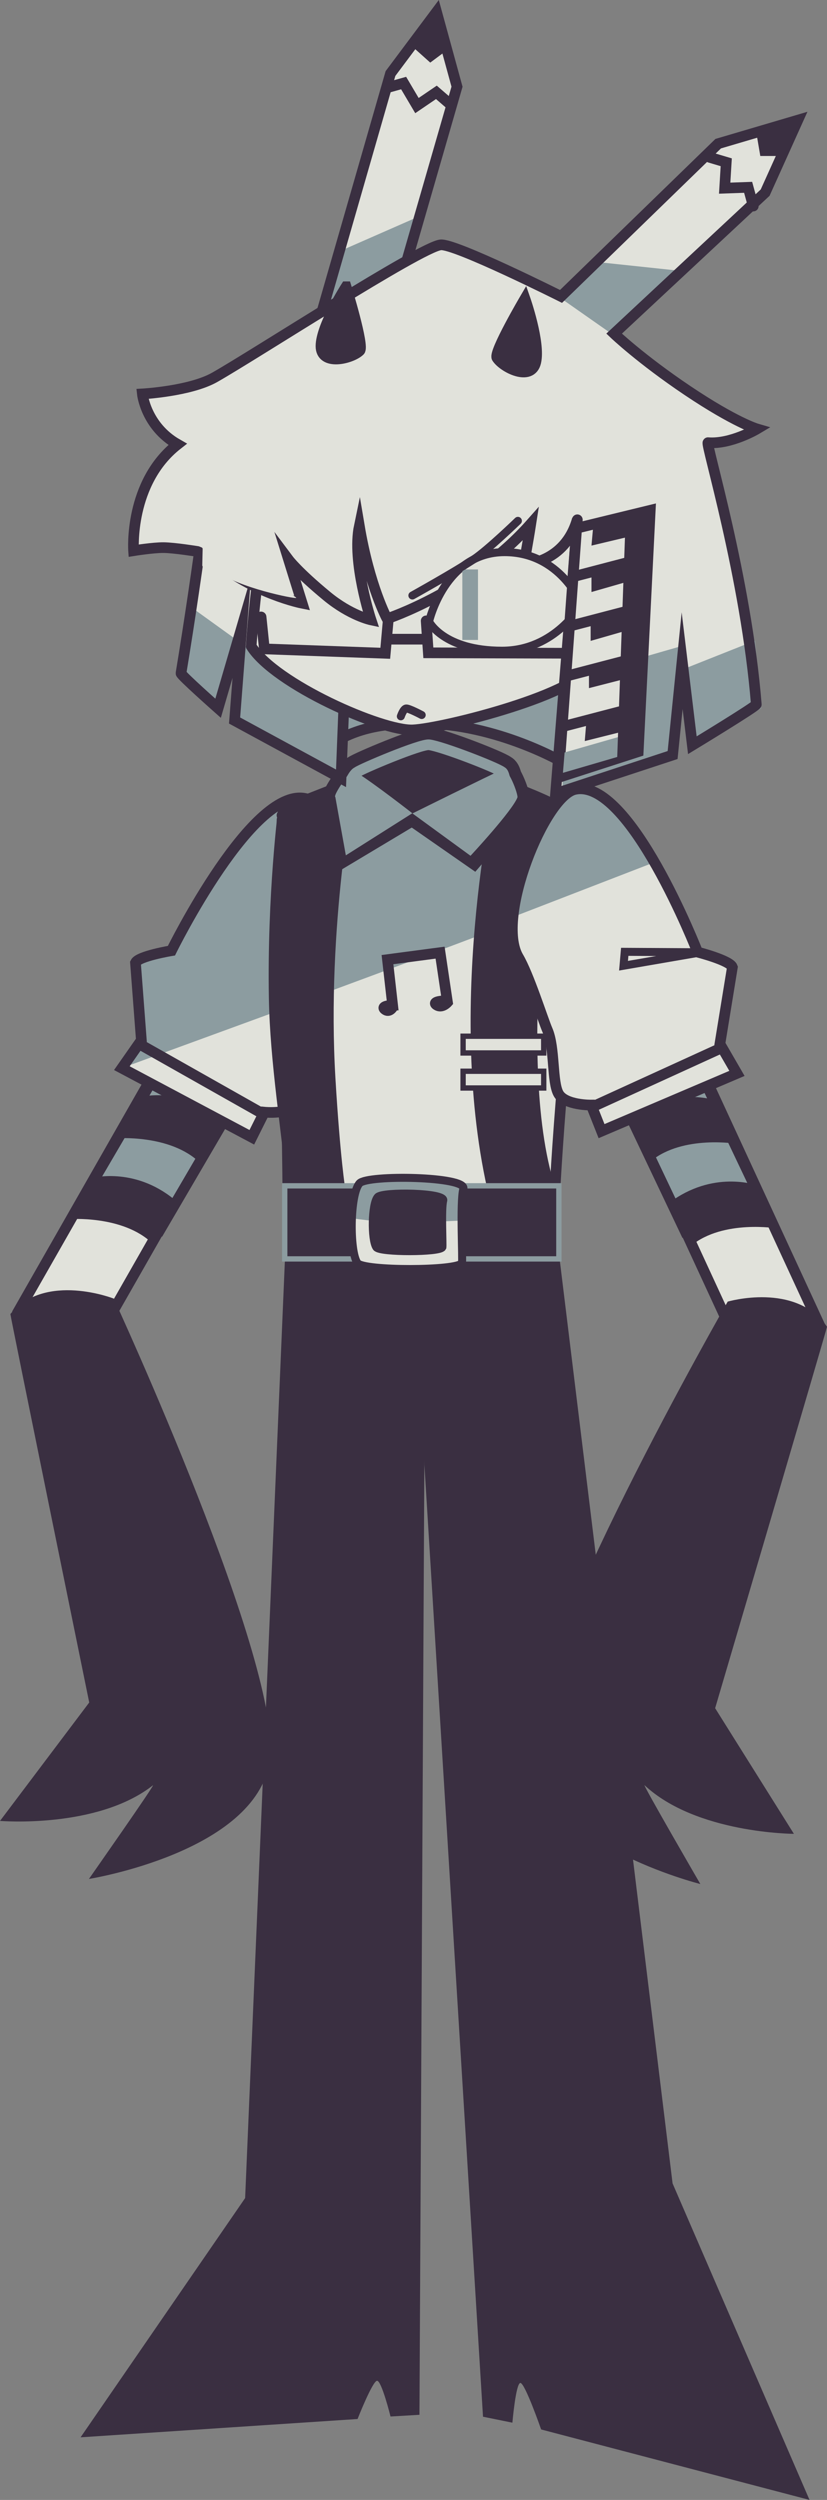 <svg version="1.1" xmlns="http://www.w3.org/2000/svg" xmlns:xlink="http://www.w3.org/1999/xlink" width="155.196" height="468.864" viewBox="0,0,155.196,468.864"><rect x="0" y="0" width="155.196" height="468.864" fill="#808080" stroke="none"/><g transform="translate(-50.412,-4.062)"><g data-paper-data="{&quot;isPaintingLayer&quot;:true}" fill-rule="nonzero" stroke-linejoin="miter" stroke-miterlimit="10" stroke-dasharray="" stroke-dashoffset="0" style="mix-blend-mode: normal"><g data-paper-data="{&quot;index&quot;:null}"><g stroke-linecap="butt"><path d="M54.043,249.67l28.452,-49.859l13.395,7.644l-28.452,49.859z" fill="#e1e2db" stroke="#3a2f41" stroke-width="2"/><path d="M67.027,227.093l15.843,-27.075l13.439,7.564l-15.843,27.075z" fill="#8c9ca0" stroke="#3a2f41" stroke-width="2"/><path d="M79.058,237.315c-5.573,-5.438 -15.819,-4.593 -15.819,-4.593l4.253,-7.684c0,0 7.989,-2.28 15.652,4.011c0.902,0.74 -3.328,9.005 -4.085,8.266z" fill="#3a2f41" stroke="none" stroke-width="0"/><path d="M87.938,222.154c-5.573,-5.438 -15.819,-4.593 -15.819,-4.593l4.253,-7.684c0,0 7.989,-2.28 15.652,4.011c0.902,0.74 -3.328,9.005 -4.085,8.266z" fill="#3a2f41" stroke="none" stroke-width="0"/></g><g><g fill="#e1e2db" stroke="none" stroke-width="0" stroke-linecap="round"><path d="M76.939,199.162c0,0 -1.728,-13.187 -1.104,-14.546c0.564,-1.229 6.749,-2.253 6.749,-2.253c0,0 15.557,-31.628 25.576,-28.422c5.489,1.757 12.839,25.258 7.864,32.229c-2.228,3.122 -5.57,11.251 -6.59,13.135c-1.738,3.21 -1.679,9.71 -3.135,11.774c-1.456,2.064 -6.278,1.572 -6.278,1.572l-2.353,4.71l-24.388,-12.967l3.661,-5.234z"/></g><path d="M114.652,189.251l-40.426,14.779l2.533,-6.001l-1.055,-14.417l6.199,-1.585c0,0 10.473,-16.568 11.806,-18.32c4.506,-5.923 10.216,-10.092 13.549,-9.805c7.93,0.682 7.395,35.349 7.395,35.349z" fill="#8c9ca0" stroke="none" stroke-width="0" stroke-linecap="butt"/><g fill="none" stroke="#3a2f41" stroke-width="2" stroke-linecap="round"><path d="M75.835,184.617c0.564,-1.229 6.749,-2.253 6.749,-2.253c0,0 15.557,-31.628 25.576,-28.422c5.489,1.757 12.839,25.258 7.864,32.229c-2.228,3.122 -5.57,11.251 -6.59,13.135c-1.738,3.21 -1.679,9.71 -3.135,11.774c-1.456,2.064 -6.278,1.572 -6.278,1.572l-2.353,4.71l-24.388,-12.967l3.661,-5.234z"/><path d="M98.92,212.497l-22.033,-12.445"/></g></g><path d="M67.156,323.368c0,0 -14.867,-72.771 -14.795,-72.858c6.597,-7.919 19.409,-2.89 19.409,-2.89c0,0 32.08,69.423 29.252,86.83c-2.766,17.025 -33.922,22.011 -33.922,22.011c0,0 12.683,-18.089 12.002,-17.555c-10.442,8.196 -28.689,6.672 -28.689,6.672z" data-paper-data="{&quot;index&quot;:null}" fill="#3a2f41" stroke="none" stroke-width="0" stroke-linecap="butt"/></g><path d="M123.698,457.281c0,0 -1.679,-6.752 -2.532,-6.7c-0.853,0.052 -3.652,7.168 -3.652,7.168l-51.98,3.435l30.88,-44.869l7.565,-178.272l26.169,20.952l-1.02,197.964z" data-paper-data="{&quot;index&quot;:null}" fill="#3a2f41" stroke="none" stroke-width="0" stroke-linecap="butt"/><path d="M141.055,457.322l-11.818,-191.807l25.116,-34.148l22.276,182.198l25.7,59.361l-50.368,-13.216c0,0 -3.041,-8.743 -3.895,-8.719c-0.854,0.024 -1.498,7.448 -1.498,7.448z" data-paper-data="{&quot;index&quot;:null}" fill="#3a2f41" stroke="none" stroke-width="0" stroke-linecap="butt"/><g data-paper-data="{&quot;index&quot;:null}"><path d="M133.43,266.436l-11.789,0.37l-16.645,-26.074l-0.396,-14.994h49.936l-0.396,14.994z" fill="#3a2f41" stroke="none" stroke-width="0" stroke-linecap="butt"/><g><g><path d="M104.107,229.494c0,0 -0.369,-9.07 -0.569,-13.964c-0.221,-5.422 -0.698,-17.145 -0.698,-17.145c-0.228,-4.728 1.821,-9.093 1.452,-13.203c-0.924,-10.28 -3.467,-18.96 4.492,-27.727c7.1,-7.82 16.445,-8.511 25.323,-8.552c8.092,-0.037 26.474,7.694 27.841,11.609c-5.041,27.366 -7.799,69.208 -7.799,69.208c0,0 -19.396,7.236 -35.593,6.511c-8.307,-0.372 -14.449,-6.738 -14.449,-6.738z" fill="#e1e2db" stroke="none" stroke-width="0" stroke-linecap="round"/><g stroke="none" stroke-linecap="butt"><g fill="none" stroke-width="1" font-family="sans-serif" font-weight="normal" font-size="12" text-anchor="start"><g><g/></g></g><g><g><g fill="none" stroke-width="1" font-family="sans-serif" font-weight="normal" font-size="12" text-anchor="start"/><path d="M154.403,165.951c0,-0.659 -8.145,-10.997 -6.325,-10.997c1.819,0 8.963,9.859 8.513,9.38c-2.75,-2.928 -5.35,-5.22 -5.35,-5.22c0,0 4.506,6.382 5.442,8.178c1.014,1.945 -2.279,-0.999 -2.279,-1.341z" fill="#ffffff" stroke-width="0"/></g><path d="M114.987,154.707c1.742,0.53 -9.031,8.055 -9.221,8.685c-0.099,0.328 -4.098,2.187 -2.567,0.62c1.413,-1.446 7.563,-6.244 7.563,-6.244c0,0 0.912,-0.934 -2.563,1.068c-0.568,0.327 5.047,-4.659 6.788,-4.129z" data-paper-data="{&quot;index&quot;:null}" fill="#ffffff" stroke-width="0"/></g></g><path d="M161.948,160.512c0.834,2.388 -2.032,8.501 -1.727,11.014c-0.143,0.935 -57.015,21.805 -57.015,21.805c0,0 0.014,-6.555 0.023,-10.916c0.014,-6.522 0.051,-24.412 0.051,-24.412c0,0 17.274,-9.038 30.827,-9.1c8.092,-0.037 26.474,7.694 27.841,11.609z" fill="#8c9ca0" stroke="none" stroke-width="0" stroke-linecap="butt"/><g fill="none" stroke="none" stroke-width="1" stroke-linecap="butt" font-family="sans-serif" font-weight="normal" font-size="12" text-anchor="start"><g><g><g/></g></g><g><g><g/></g></g></g><path d="M103.325,156.976c0.238,-0.283 20.172,-8.024 30.782,-8.072c8.092,-0.037 26.474,7.694 27.841,11.609c-5.632,29.338 -7.496,68.637 -7.496,68.637c0,0 -21.881,7.71 -35.896,7.082c-8.307,-0.372 -14.146,-9.094 -14.146,-9.094c0.112,-0.713 -1.071,-69.316 -1.071,-69.316" fill="none" stroke="#3a2f41" stroke-width="2" stroke-linecap="round"/><g fill="none" stroke="none" stroke-width="1" stroke-linecap="butt" font-family="sans-serif" font-weight="normal" font-size="12" text-anchor="start"><g/></g></g><g fill="none" stroke="none" stroke-width="1" stroke-linecap="butt" font-family="sans-serif" font-weight="normal" font-size="12" text-anchor="start"><g><g><g/></g></g><g><g><g/></g></g></g></g><path d="M124.106,192.961c0,0 -0.641,1.104 -1.484,0.407c-0.831,-0.688 1.471,-0.772 1.471,-0.772l-0.966,-8.555l9.872,-1.308l1.386,9.316c0,0 -1.036,1.187 -2.052,0.493c-1.016,-0.694 1.612,-0.793 1.612,-0.793" fill="none" stroke="#3a2f41" stroke-width="2" stroke-linecap="round"/><path d="M154.203,227.946c-0.035,3.884 -10.949,14.763 -11.621,-1.085c-7.92,-35.463 1.816,-76.884 1.816,-76.884l9.806,4.969c0,0 -8.352,49.15 0,73z" fill="#3a2f41" stroke="#3a2f41" stroke-width="1.5" stroke-linecap="butt"/><path d="M112.614,206.389c0.892,14.95 1.872,20.947 1.872,20.947c0,0 -6.803,8.243 -8.488,2.163c-0.141,-0.511 -0.854,-1.122 -0.921,-1.848c-1.038,-11.268 -3.244,-24.375 -3.456,-36.298c-0.346,-19.464 1.769,-35.771 1.769,-35.771l12.919,-5.079c0,0 -5.416,27.034 -3.695,55.887z" fill="#3a2f41" stroke="#3a2f41" stroke-width="1.5" stroke-linecap="butt"/><g><path d="M113.344,153.558c-0.488,-0.269 2.364,-4.305 2.82,-4.623c0.186,-0.059 0.465,-0.401 1.157,0.02c3.158,1.922 10.467,7.632 10.467,7.632l-12.475,7.467z" data-paper-data="{&quot;index&quot;:null}" fill="#8c9ca0" stroke="#3a2f41" stroke-width="4.5" stroke-linecap="round"/><path d="M127.816,156.624c0,0 -8.711,-6.873 -5.205,-8.599c4.171,-2.053 20.744,0.955 21.753,0.524c0.975,-1.517 3.105,3.788 3.171,5.02c-0.911,2.503 -8.302,10.997 -8.302,10.997z" fill="#3a2f41" stroke="#3a2f41" stroke-width="4.5" stroke-linecap="round"/><path d="M115.334,153.16c0,-0.426 1.091,-3.865 2.137,-4.299c0.605,-0.528 11.919,-5.322 13.489,-5.114c2.482,0.329 12.605,4.263 13.649,5.084c0.564,0.237 0.811,3.15 0.848,4.339" fill="none" stroke="#3a2f41" stroke-width="6.5" stroke-linecap="butt"/><g><path d="M113.344,153.558c-0.488,-0.269 2.364,-4.305 2.82,-4.623c0.186,-0.059 0.465,-0.401 1.157,0.02c3.158,1.922 10.467,7.632 10.467,7.632l-12.475,7.896z" data-paper-data="{&quot;index&quot;:null}" fill="#8c9ca0" stroke="#12161a" stroke-width="0" stroke-linecap="round"/><path d="M127.816,156.624c0,0 14.69,-7.281 16.548,-8.075c0.975,-1.517 3.105,3.788 3.171,5.02c-0.911,2.503 -8.825,10.997 -8.825,10.997z" fill="#8c9ca0" stroke="#12161a" stroke-width="0" stroke-linecap="round"/><path d="M115.334,153.16c0,-0.426 1.091,-3.865 2.137,-4.299c0.605,-0.528 11.919,-5.322 13.489,-5.114c2.482,0.329 12.605,4.263 13.649,5.084c0.564,0.237 0.811,3.15 0.848,4.339" fill="none" stroke="#8c9ca0" stroke-width="2" stroke-linecap="butt"/></g></g><path d="M103.843,240.174v-13.709h51.449v13.709z" fill="#3a2f41" stroke="#8c9ca0" stroke-width="1" stroke-linecap="butt"/><g stroke-width="1.5" stroke-linecap="butt"><path d="M137.099,240.933c-0.757,1.501 -18.558,1.537 -19.614,0c-1.543,-2.246 -1.416,-12.991 0.409,-14.954c1.51,-1.624 20.129,-1.314 19.478,1.028c-0.688,2.477 -0.081,13.545 -0.272,13.925z" fill="#e1e2db" stroke="none"/><path d="M137.372,227.008c-0.28,1.006 -0.345,3.43 -0.338,5.979c-8.031,0.316 -12.639,0.723 -20.582,-0.439c0.126,-2.925 0.606,-5.669 1.442,-6.568c1.51,-1.624 20.129,-1.314 19.478,1.028z" fill="#8c9ca0" stroke="none"/><path d="M137.099,240.933c-0.757,1.501 -18.558,1.537 -19.614,0c-1.543,-2.246 -1.416,-12.991 0.409,-14.954c1.51,-1.624 20.129,-1.314 19.478,1.028c-0.688,2.477 -0.081,13.545 -0.272,13.925z" fill="none" stroke="#3a2f41"/><path d="M133.422,237.999c-0.478,0.948 -11.713,0.97 -12.38,0c-0.974,-1.418 -0.894,-8.199 0.258,-9.438c0.953,-1.025 12.705,-0.83 12.294,0.649c-0.434,1.564 -0.051,8.549 -0.172,8.789z" fill="#3a2f41" stroke="#3a2f41"/></g><path d="M137.315,201.548v-3.142h15.132v3.142z" fill="#e1e2db" stroke="#3a2f41" stroke-width="1" stroke-linecap="butt"/><path d="M137.315,208.117v-3.142h15.132v3.142z" fill="#e1e2db" stroke="#3a2f41" stroke-width="1" stroke-linecap="butt"/></g><g data-paper-data="{&quot;index&quot;:null}"><g stroke-linecap="butt"><path d="M189.995,258.603l-24.076,-52.113l14.001,-6.468l24.076,52.113z" fill="#e1e2db" stroke="#3a2f41" stroke-width="2"/><path d="M178.955,234.913l-13.465,-28.332l14.038,-6.384l13.465,28.332z" fill="#8c9ca0" stroke="#3a2f41" stroke-width="2"/><path d="M196.285,234.461c0,0 -10.136,-1.72 -16.155,3.221c-0.818,0.671 -4.324,-7.926 -3.362,-8.586c8.173,-5.611 15.938,-2.655 15.938,-2.655l3.579,8.02z" fill="#3a2f41" stroke="none" stroke-width="0"/><path d="M172.582,221.816c-0.818,0.671 -4.324,-7.926 -3.362,-8.586c8.173,-5.611 15.938,-2.655 15.938,-2.655l3.579,8.02c0,0 -10.136,-1.72 -16.155,3.221z" fill="#3a2f41" stroke="none" stroke-width="0"/></g><g><g fill="#e1e2db" stroke="none" stroke-width="0" stroke-linecap="round"><path d="M185.51,199.851l3.199,5.528l-25.409,10.83l-1.941,-4.894c0,0 -4.847,0.077 -6.121,-2.104c-1.274,-2.181 -0.658,-8.652 -2.115,-11.999c-0.855,-1.965 -3.488,-10.35 -5.441,-13.652c-4.36,-7.372 4.977,-30.157 10.596,-31.437c10.256,-2.336 23.047,30.509 23.047,30.509c0,0 6.075,1.55 6.531,2.822c0.505,1.408 -2.346,14.398 -2.346,14.398z"/></g><path d="M159.181,152.159c7.96,0 13.918,13.671 13.918,13.671l-26.848,10.377c0,0 4.97,-24.048 12.93,-24.048z" fill="#8c9ca0" stroke="none" stroke-width="0" stroke-linecap="butt"/><g fill="none" stroke="#3a2f41" stroke-linecap="round"><path d="M185.51,199.851l3.199,5.528l-25.409,10.83l-1.941,-4.894c0,0 -4.847,0.077 -6.121,-2.104c-1.274,-2.181 -0.658,-8.652 -2.115,-11.999c-0.855,-1.965 -3.488,-10.35 -5.441,-13.652c-4.36,-7.372 4.976,-30.157 10.596,-31.437c10.256,-2.336 23.047,30.508 23.047,30.508c0,0 6.075,1.55 6.531,2.822z" stroke-width="2"/><path d="M162.467,211.253l23.018,-10.511" stroke-width="2"/><path d="M167.424,185.185l0.225,-2.607l14.383,0.087z" stroke-width="1.5"/></g></g><path d="M199.396,348c0,0 -18.311,-0.044 -28.012,-9.105c-0.633,-0.591 10.454,18.518 10.454,18.518c0,0 -30.614,-7.638 -31.912,-24.837c-1.327,-17.585 37.047,-84.394 37.047,-84.394c0,0 12.741,-3.743 18.635,4.712c0.065,0.093 -20.992,71.543 -20.992,71.543z" data-paper-data="{&quot;index&quot;:null}" fill="#3a2f41" stroke="none" stroke-width="0" stroke-linecap="butt"/></g><g data-paper-data="{&quot;index&quot;:null}"><g><path d="M156.273,147.164c0,0 -12.517,-7.389 -26.69,-7.459c-5.934,-0.029 -12.159,0.417 -17.876,4.521c-0.219,0.193 0,-20.079 0,-20.079h50.199l-5.632,23.018z" fill="#8c9ca0" stroke="#3a2f41" stroke-width="2" stroke-linecap="butt"/><g><g><g><path d="M109.125,68.456l14.565,-50.602l8.643,-11.555l3.844,14.025l-13.844,47.965" fill="#e1e2db" stroke="none" stroke-width="0" stroke-linecap="round"/><path d="M108.625,69.561l5.338,-18.293l15.555,-6.825l-5.275,17.671z" fill="#8c9ca0" stroke="none" stroke-width="0" stroke-linecap="butt"/><path d="M109.125,68.456l14.565,-50.602l8.643,-11.555l3.844,14.025l-13.844,47.965" fill="none" stroke="#3a2f41" stroke-width="2" stroke-linecap="round"/></g><path d="M132.319,7.306l1.446,5.308l-2.554,1.9l-2.695,-2.414z" fill="#3a2f41" stroke="#3a2f41" stroke-width="2" stroke-linecap="round"/></g><path d="M123.018,20.519l3.141,-0.879l2.498,4.224l3.648,-2.482l2.811,2.429" fill="none" stroke="#3a2f41" stroke-width="2" stroke-linecap="round"/></g><g><path d="M116.391,99.245l-1.98,50.792l-19.978,-10.841l1.351,-17.491l-4.445,15.194c0,0 -7.024,-6.221 -6.961,-6.564c3.004,-14.741 5.631,-46.336 5.158,-46.346" data-paper-data="{&quot;index&quot;:null}" fill="#e1e2db" stroke="none" stroke-width="0" stroke-linecap="round"/><path d="M84.41,130.421l1.756,-12.574l10.264,7.393l13.396,9.708l5.423,-3.785l-0.64,18.805l-20.022,-10.385c0,0 0.191,-13.008 0.153,-12.842c-0.691,2.981 -3.379,10.183 -3.379,10.183z" data-paper-data="{&quot;index&quot;:null}" fill="#8c9ca0" stroke="none" stroke-width="0" stroke-linecap="butt"/><path d="M116.391,99.245l-1.98,50.792l-19.978,-10.841l1.351,-17.491l-4.445,15.194c0,0 -7.024,-6.221 -6.961,-6.564c3.29,-19.882 6.203,-42.623 5.729,-42.633" data-paper-data="{&quot;index&quot;:null}" fill="none" stroke="#3a2f41" stroke-width="2" stroke-linecap="round"/></g><path d="M97.546,125.254c0,0 1.643,-25.687 5.958,-31.809c7.017,-9.956 22.029,-9.475 30.068,-9.709c12.009,-0.349 23.055,5.51 26.692,15.786c3.373,9.53 1.043,26.935 0.671,29.184c-0.871,5.278 -27.272,11.996 -33.035,12.252c-5.763,0.255 -25.869,-8.574 -30.354,-15.703z" fill="#e1e2db" stroke="#3a2f41" stroke-width="2" stroke-linecap="butt"/><g><g><path d="M200.172,26.6l-6.129,13.59l-28.347,26.446c0,0 5.027,4.801 13.814,10.698c8.934,5.995 13.001,7.178 13.001,7.178c0,0 -4.883,2.914 -9.194,2.571c-0.554,-0.044 7.143,25.181 9.066,49.097c0.028,0.348 -12.003,7.652 -12.003,7.652l-1.915,-15.855l-1.788,17.692l-21.963,7.224l4.522,-51.73c0,0 -1.846,4.132 -3.69,6.161c-1.934,2.128 -7.657,6.326 -7.657,6.326c0,0 1.899,-6.649 2.376,-11.938c-0.022,-0.708 1.852,0.301 -5.983,7.019c-9.445,8.098 -21.085,11.623 -21.085,11.623c0,0 -1.074,-2.515 -2.737,-7.013c-0.877,-2.372 -1.734,-5.897 -2.388,-11.504c-1.411,6.755 2.029,19.038 2.029,19.038c0,0 -5.235,-1.798 -9.698,-6.273c-5.036,-5.05 -5.782,-6.187 -5.782,-6.187l2.748,8.999c0,0 -11.576,-4.201 -20.457,-9.381c-2.638,-1.538 -11.557,-0.612 -11.557,-0.612c0,0 -0.464,-2.793 0.196,-5.917c0.637,-3.018 2.387,-6.345 3.015,-7.767c1.886,-4.272 4.736,-6.255 4.736,-6.255c0,0 -3.343,-3.101 -4.244,-4.658c-1.032,-1.783 -1.607,-5.452 -1.607,-5.452c0,0 8.667,0.084 13.291,-2.537c7.562,-4.286 38.534,-24.392 42.392,-24.848c2.674,-0.316 22.601,9.672 22.601,9.672l29.496,-28.65z" fill="#e1e2db" stroke="none" stroke-width="0" stroke-linecap="round"/><path d="M155.32,59.762l7.14,-6.559l15.838,1.679l-12.939,11.911z" fill="#8c9ca0" stroke="none" stroke-width="0" stroke-linecap="butt"/><path d="M180.996,144.236c0,0 -1.695,-14.919 -1.991,-18.064c-0.017,-0.176 -1.563,19.787 -1.563,19.787l-21.563,6.999l1.074,-21.564l21.804,-6.289l0.706,4.132l12.641,-5.02l1.149,12.672z" fill="#8c9ca0" stroke="none" stroke-width="0" stroke-linecap="butt"/><path d="M200.131,26.6l-6.129,13.59l-28.347,26.446c0,0 5.027,4.801 13.814,10.698c8.934,5.995 13.001,7.178 13.001,7.178c0,0 -4.883,2.914 -9.194,2.571c-0.554,-0.044 7.143,25.181 9.066,49.097c0.028,0.348 -12.003,7.652 -12.003,7.652l-1.915,-15.855l-1.788,17.692l-21.963,7.224c0,0 4.131,-51.619 4.093,-51.485c-2.328,8.316 -10.062,8.54 -10.062,8.54c0,0 0.76,-4.043 1.32,-7.643c-11.159,12.597 -26.977,17.805 -26.977,17.805c0,0 -3.309,-6.134 -5.204,-17.416c-1.411,6.755 2.19,17.63 2.19,17.63c0,0 -3.839,-0.802 -8.278,-4.465c-5.443,-4.492 -7.175,-6.802 -7.175,-6.802l2.534,8.142c0,0 -9.132,-1.794 -16.647,-8.202c-0.687,-0.586 -3.016,-1.509 -3.016,-1.509c0,0 -4.272,-0.694 -6.319,-0.719c-1.937,-0.023 -5.654,0.574 -5.654,0.574c0,0 -0.923,-12.773 8.265,-19.945c-5.989,-3.413 -6.62,-9.456 -6.62,-9.456c0,0 8.952,-0.487 13.577,-3.108c7.562,-4.286 38.534,-24.392 42.392,-24.848c2.674,-0.316 22.601,9.672 22.601,9.672l29.496,-28.65z" fill="none" stroke="#3a2f41" stroke-width="2" stroke-linecap="round"/><path d="M183.613,33.579l3.087,0.918l-0.295,4.854l4.402,-0.157l0.966,3.516" fill="none" stroke="#3a2f41" stroke-width="2" stroke-linecap="round"/></g><path d="M199.008,27.544l-2.067,4.775h-3.006l-0.564,-3.306z" fill="#3a2f41" stroke="#3a2f41" stroke-width="2" stroke-linecap="round"/></g><path d="M130.929,120.643c0,0 2.936,-13.026 14.173,-13.026c10.534,0 14.407,9.77 14.407,9.77c0,0 -4.821,8.718 -14.886,8.718c-11.002,0 -13.694,-5.462 -13.694,-5.462z" fill="#e1e2db" stroke="#3a2f41" stroke-width="1.5" stroke-linecap="butt"/><g data-paper-data="{&quot;index&quot;:null}" fill="none" stroke="#3a2f41" stroke-width="2" stroke-linecap="round"><path d="M123.246,120.608l-0.533,5.979l-22.688,-0.823l-0.619,-5.994"/><path d="M159.663,120.608l-0.583,5.979l-28.286,-0.088l-0.409,-5.994"/><path d="M129.632,123.944h-6.427"/></g><path d="M137.173,124.085v-13.223h2.938v13.223z" fill="#8c9ca0" stroke="none" stroke-width="0" stroke-linecap="butt"/><path d="M125.633,138.409c0,0 0.464,-1.375 0.979,-1.469c0.475,-0.086 2.938,1.224 2.938,1.224" fill="none" stroke="#3a2f41" stroke-width="1.5" stroke-linecap="round"/></g><g><path d="M155.213,149.874l3.414,-46.744l13.812,-3.361l-2.258,45.268z" fill="#e1e2db" stroke="#3a2f41" stroke-width="2" stroke-linecap="butt"/><path d="M156.526,140.199l13.654,-3.564" fill="none" stroke="#3a2f41" stroke-width="2" stroke-linecap="round"/><path d="M157.051,130.779l13.654,-3.564" fill="none" stroke="#3a2f41" stroke-width="2" stroke-linecap="round"/><path d="M156.054,149.008l0.315,-3.819l12.761,-3.666v3.666z" fill="#8c9ca0" stroke="none" stroke-width="0" stroke-linecap="butt"/><path d="M171.493,117.795l-13.654,3.564" fill="none" stroke="#3a2f41" stroke-width="2" stroke-linecap="round"/><path d="M171.756,108.629l-13.654,3.564" fill="none" stroke="#3a2f41" stroke-width="2" stroke-linecap="round"/><path d="M166.242,146.055l1.575,-44.759l4.149,-1.68l-1.575,45.981z" fill="#3a2f41" stroke="none" stroke-width="0" stroke-linecap="butt"/><path d="M161.41,106.389l0.315,-3.513l8.035,-1.68v3.208z" fill="#3a2f41" stroke="none" stroke-width="0" stroke-linecap="butt"/><path d="M161.41,115.096v-3.513l8.508,-1.833v2.902z" fill="#3a2f41" stroke="none" stroke-width="0" stroke-linecap="butt"/><path d="M161.253,124.261v-3.819l8.508,-1.833v3.208z" fill="#3a2f41" stroke="none" stroke-width="0" stroke-linecap="butt"/><path d="M160.938,133.121v-3.819l8.508,-1.833l-0.158,3.513z" fill="#3a2f41" stroke="none" stroke-width="0" stroke-linecap="butt"/><path d="M160.15,143.051l0.315,-3.819l8.508,-1.833l0.315,3.361z" fill="#3a2f41" stroke="none" stroke-width="0" stroke-linecap="butt"/></g></g><path d="M115.358,57.846c0,0 3.438,11.138 2.57,11.995c-1.515,1.496 -7.283,2.929 -7.283,-0.857c0,-3.786 4.712,-11.138 4.712,-11.138z" data-paper-data="{&quot;index&quot;:null}" fill="#3a2f41" stroke="#3a2f41" stroke-width="2" stroke-linecap="butt"/><path d="M148.929,60.082c0,0 2.894,8.24 2.023,11.924c-0.871,3.684 -6.154,0.962 -7.285,-0.842c-0.647,-1.034 5.262,-11.082 5.262,-11.082z" data-paper-data="{&quot;index&quot;:null}" fill="#3a2f41" stroke="#3a2f41" stroke-width="2" stroke-linecap="butt"/><path d="M86.364,103.273c0.198,-0.245 3.341,1.97 7.019,4.947c3.678,2.977 12.817,7.732 12.619,7.977c-0.198,0.245 -11.052,-1.97 -14.73,-4.947c-0.734,-0.594 -2.92,-0.31 -2.901,-1.194c0.03,-1.406 0.072,-3.112 0.072,-3.112c0,0 -2.195,-3.528 -2.079,-3.671z" data-paper-data="{&quot;index&quot;:null}" fill="#e1e2db" stroke="none" stroke-width="0" stroke-linecap="butt"/><path d="M147.6,101.749c0,0 -5.664,5.482 -8.268,7.201c-3.682,2.43 -11.532,6.799 -11.532,6.799" fill="none" stroke="#3a2f41" stroke-width="1.5" stroke-linecap="round"/></g></g></svg>